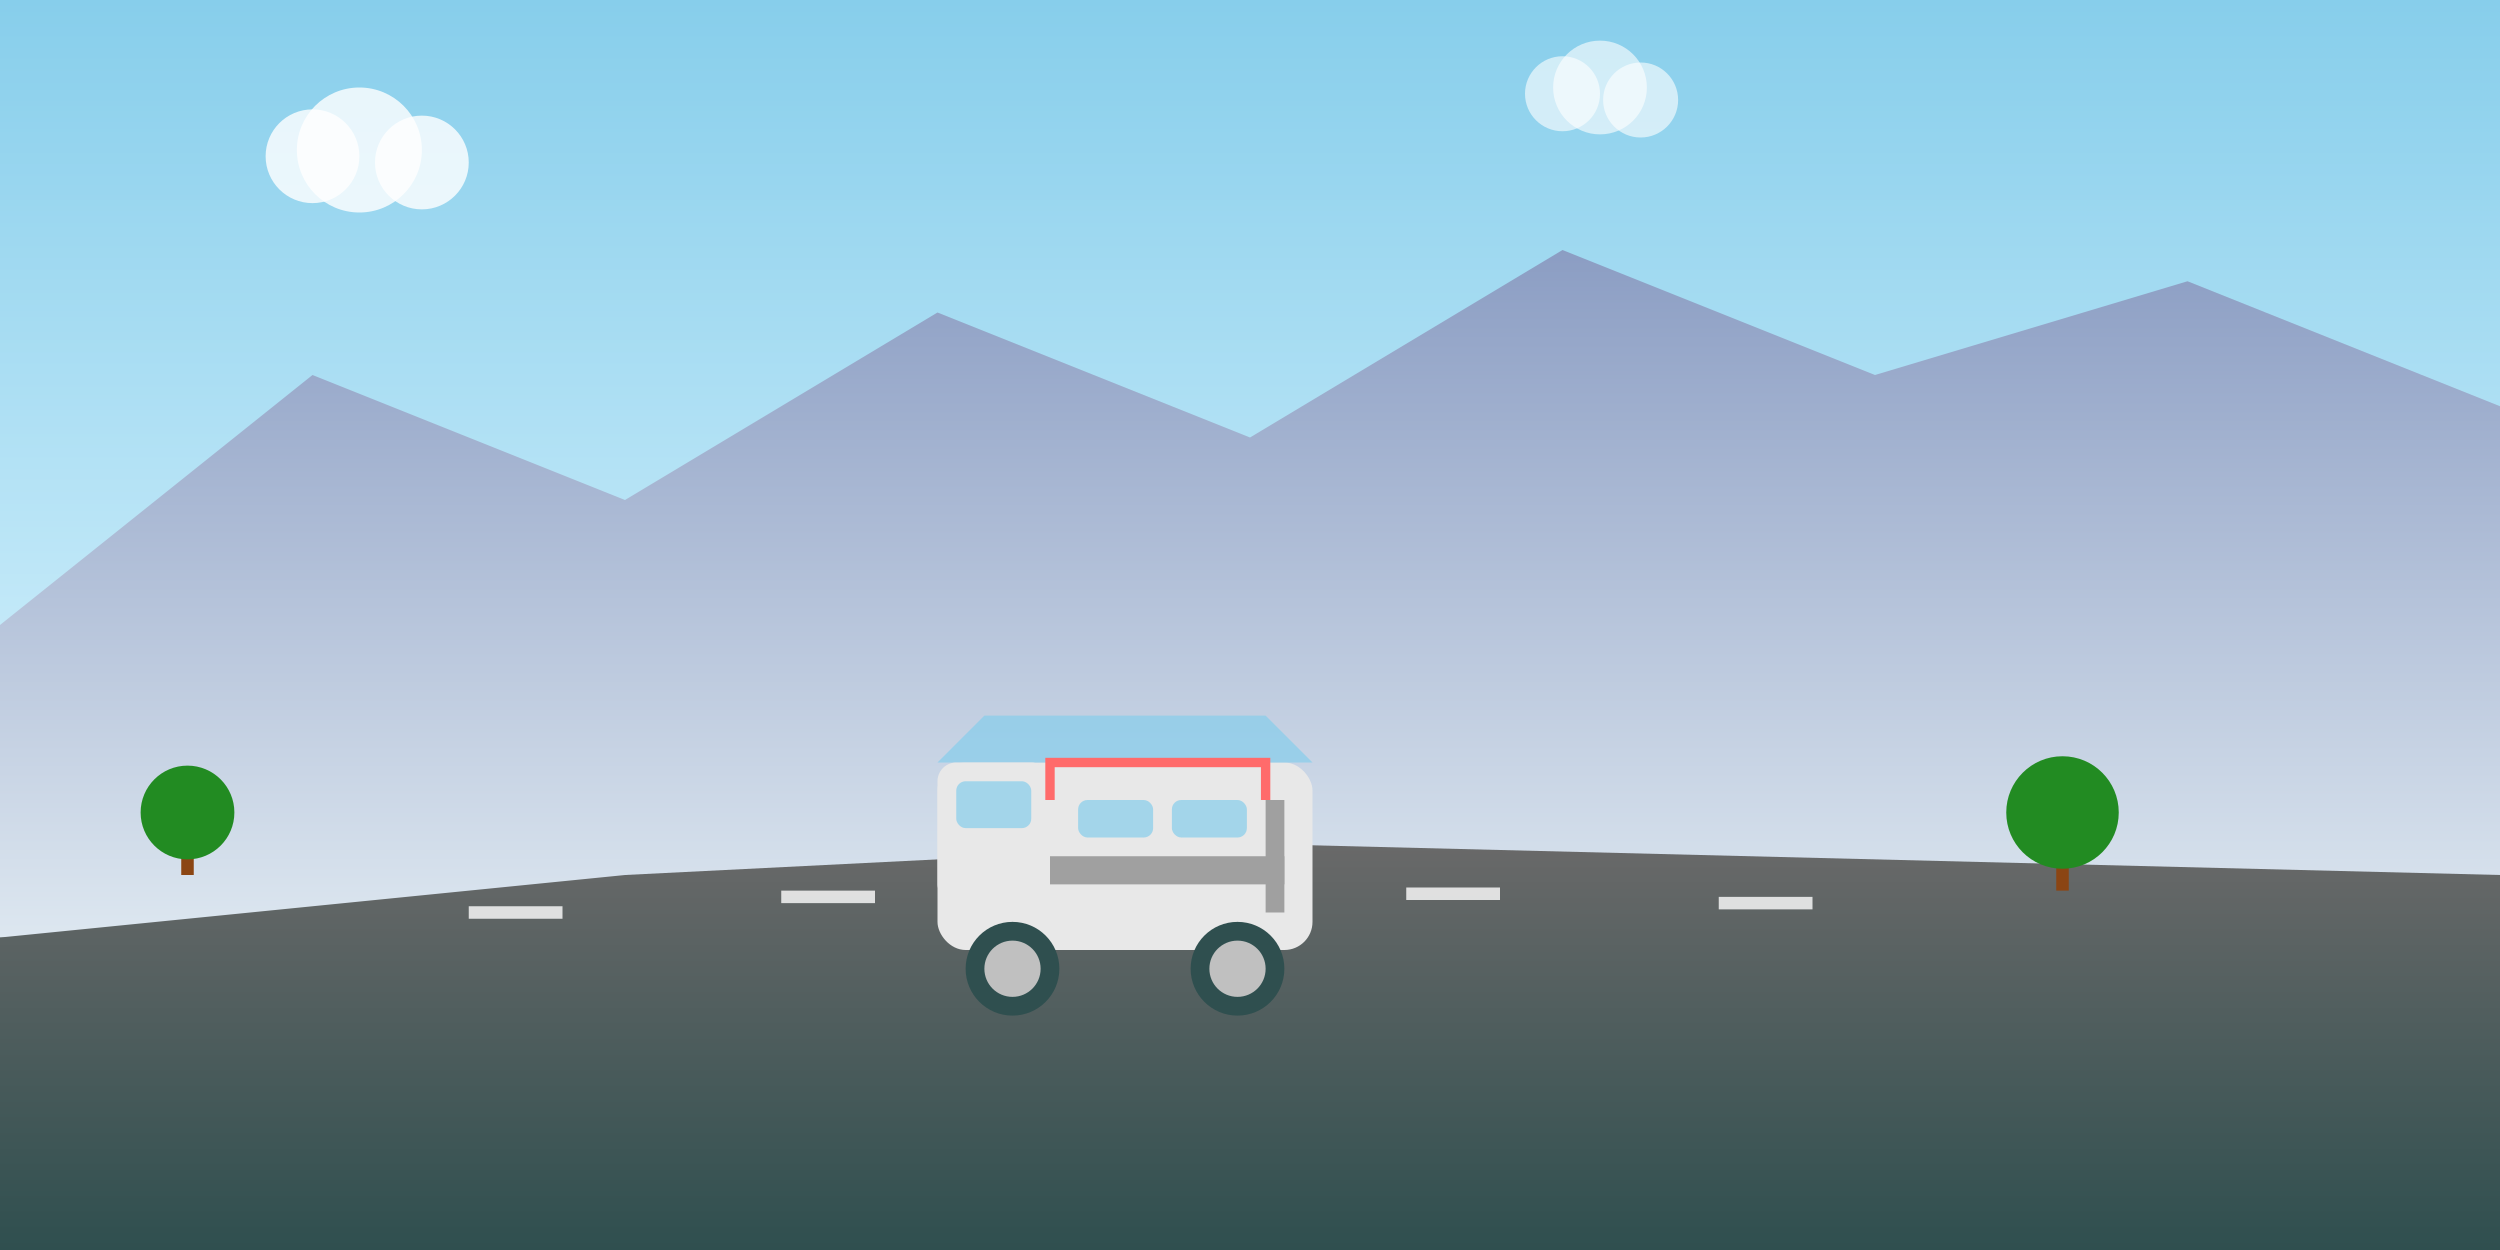 <svg width="800" height="400" viewBox="0 0 800 400" fill="none" xmlns="http://www.w3.org/2000/svg">
  <rect x="0" y="0" width="800" height="400" fill="#333333" stroke="none"/>
  <!-- Sky gradient background -->
  <defs>
    <linearGradient id="skyGradient" x1="0%" y1="0%" x2="0%" y2="100%">
      <stop offset="0%" style="stop-color:#87CEEB;stop-opacity:1" />
      <stop offset="100%" style="stop-color:#E0F6FF;stop-opacity:1" />
    </linearGradient>
    <linearGradient id="mountainGradient" x1="0%" y1="0%" x2="0%" y2="100%">
      <stop offset="0%" style="stop-color:#8B9DC3;stop-opacity:1" />
      <stop offset="100%" style="stop-color:#DDE7F0;stop-opacity:1" />
    </linearGradient>
    <linearGradient id="roadGradient" x1="0%" y1="0%" x2="0%" y2="100%">
      <stop offset="0%" style="stop-color:#696969;stop-opacity:1" />
      <stop offset="100%" style="stop-color:#2F4F4F;stop-opacity:1" />
    </linearGradient>
  </defs>
  
  <!-- Sky -->
  <rect width="800" height="300" fill="url(#skyGradient)"/>
  
  <!-- Mountains -->
  <path d="M0 200 L100 120 L200 160 L300 100 L400 140 L500 80 L600 120 L700 90 L800 130 L800 300 L0 300 Z" fill="url(#mountainGradient)"/>
  
  <!-- Road -->
  <path d="M0 300 L200 280 L400 270 L600 275 L800 280 L800 400 L0 400 Z" fill="url(#roadGradient)"/>
  
  <!-- Road markings -->
  <rect x="150" y="290" width="30" height="4" fill="white" opacity="0.8"/>
  <rect x="250" y="285" width="30" height="4" fill="white" opacity="0.8"/>
  <rect x="350" y="282" width="30" height="4" fill="white" opacity="0.8"/>
  <rect x="450" y="284" width="30" height="4" fill="white" opacity="0.8"/>
  <rect x="550" y="287" width="30" height="4" fill="white" opacity="0.8"/>
  
  <!-- Motorhome -->
  <g transform="translate(300, 220) scale(3)">
    <!-- Main body -->
    <rect x="0" y="8" width="40" height="20" rx="3" fill="#E8E8E8"/>
    <!-- Windshield -->
    <path d="M0 8 L5 3 L35 3 L40 8 Z" fill="#87CEEB" opacity="0.7"/>
    <!-- Cab -->
    <rect x="0" y="8" width="12" height="15" rx="2" fill="#E8E8E8"/>
    <!-- Wheels -->
    <circle cx="8" cy="30" r="5" fill="#2F4F4F"/>
    <circle cx="32" cy="30" r="5" fill="#2F4F4F"/>
    <!-- Wheel rims -->
    <circle cx="8" cy="30" r="3" fill="#C0C0C0"/>
    <circle cx="32" cy="30" r="3" fill="#C0C0C0"/>
    <!-- Door -->
    <rect x="35" y="12" width="2" height="12" fill="#A0A0A0"/>
    <!-- Windows -->
    <rect x="2" y="10" width="8" height="5" rx="1" fill="#87CEEB" opacity="0.7"/>
    <rect x="15" y="12" width="8" height="4" rx="1" fill="#87CEEB" opacity="0.7"/>
    <rect x="25" y="12" width="8" height="4" rx="1" fill="#87CEEB" opacity="0.7"/>
    <!-- Side details -->
    <rect x="12" y="18" width="25" height="3" fill="#A0A0A0"/>
    <!-- Awning -->
    <path d="M12 12 L12 8 L35 8 L35 12" stroke="#FF6B6B" stroke-width="1" fill="none"/>
  </g>
  
  <!-- Trees -->
  <g transform="translate(50, 180)">
    <!-- Tree trunk -->
    <rect x="8" y="80" width="4" height="20" fill="#8B4513"/>
    <!-- Tree foliage -->
    <circle cx="10" cy="80" r="15" fill="#228B22"/>
  </g>
  
  <g transform="translate(650, 170)">
    <!-- Tree trunk -->
    <rect x="8" y="90" width="4" height="25" fill="#8B4513"/>
    <!-- Tree foliage -->
    <circle cx="10" cy="90" r="18" fill="#228B22"/>
  </g>
  
  <!-- Clouds -->
  <g transform="translate(100, 40)">
    <circle cx="0" cy="10" r="15" fill="white" opacity="0.8"/>
    <circle cx="15" cy="8" r="20" fill="white" opacity="0.8"/>
    <circle cx="35" cy="12" r="15" fill="white" opacity="0.8"/>
  </g>
  
  <g transform="translate(500, 20)">
    <circle cx="0" cy="10" r="12" fill="white" opacity="0.6"/>
    <circle cx="12" cy="8" r="15" fill="white" opacity="0.6"/>
    <circle cx="25" cy="12" r="12" fill="white" opacity="0.6"/>
  </g>
</svg>